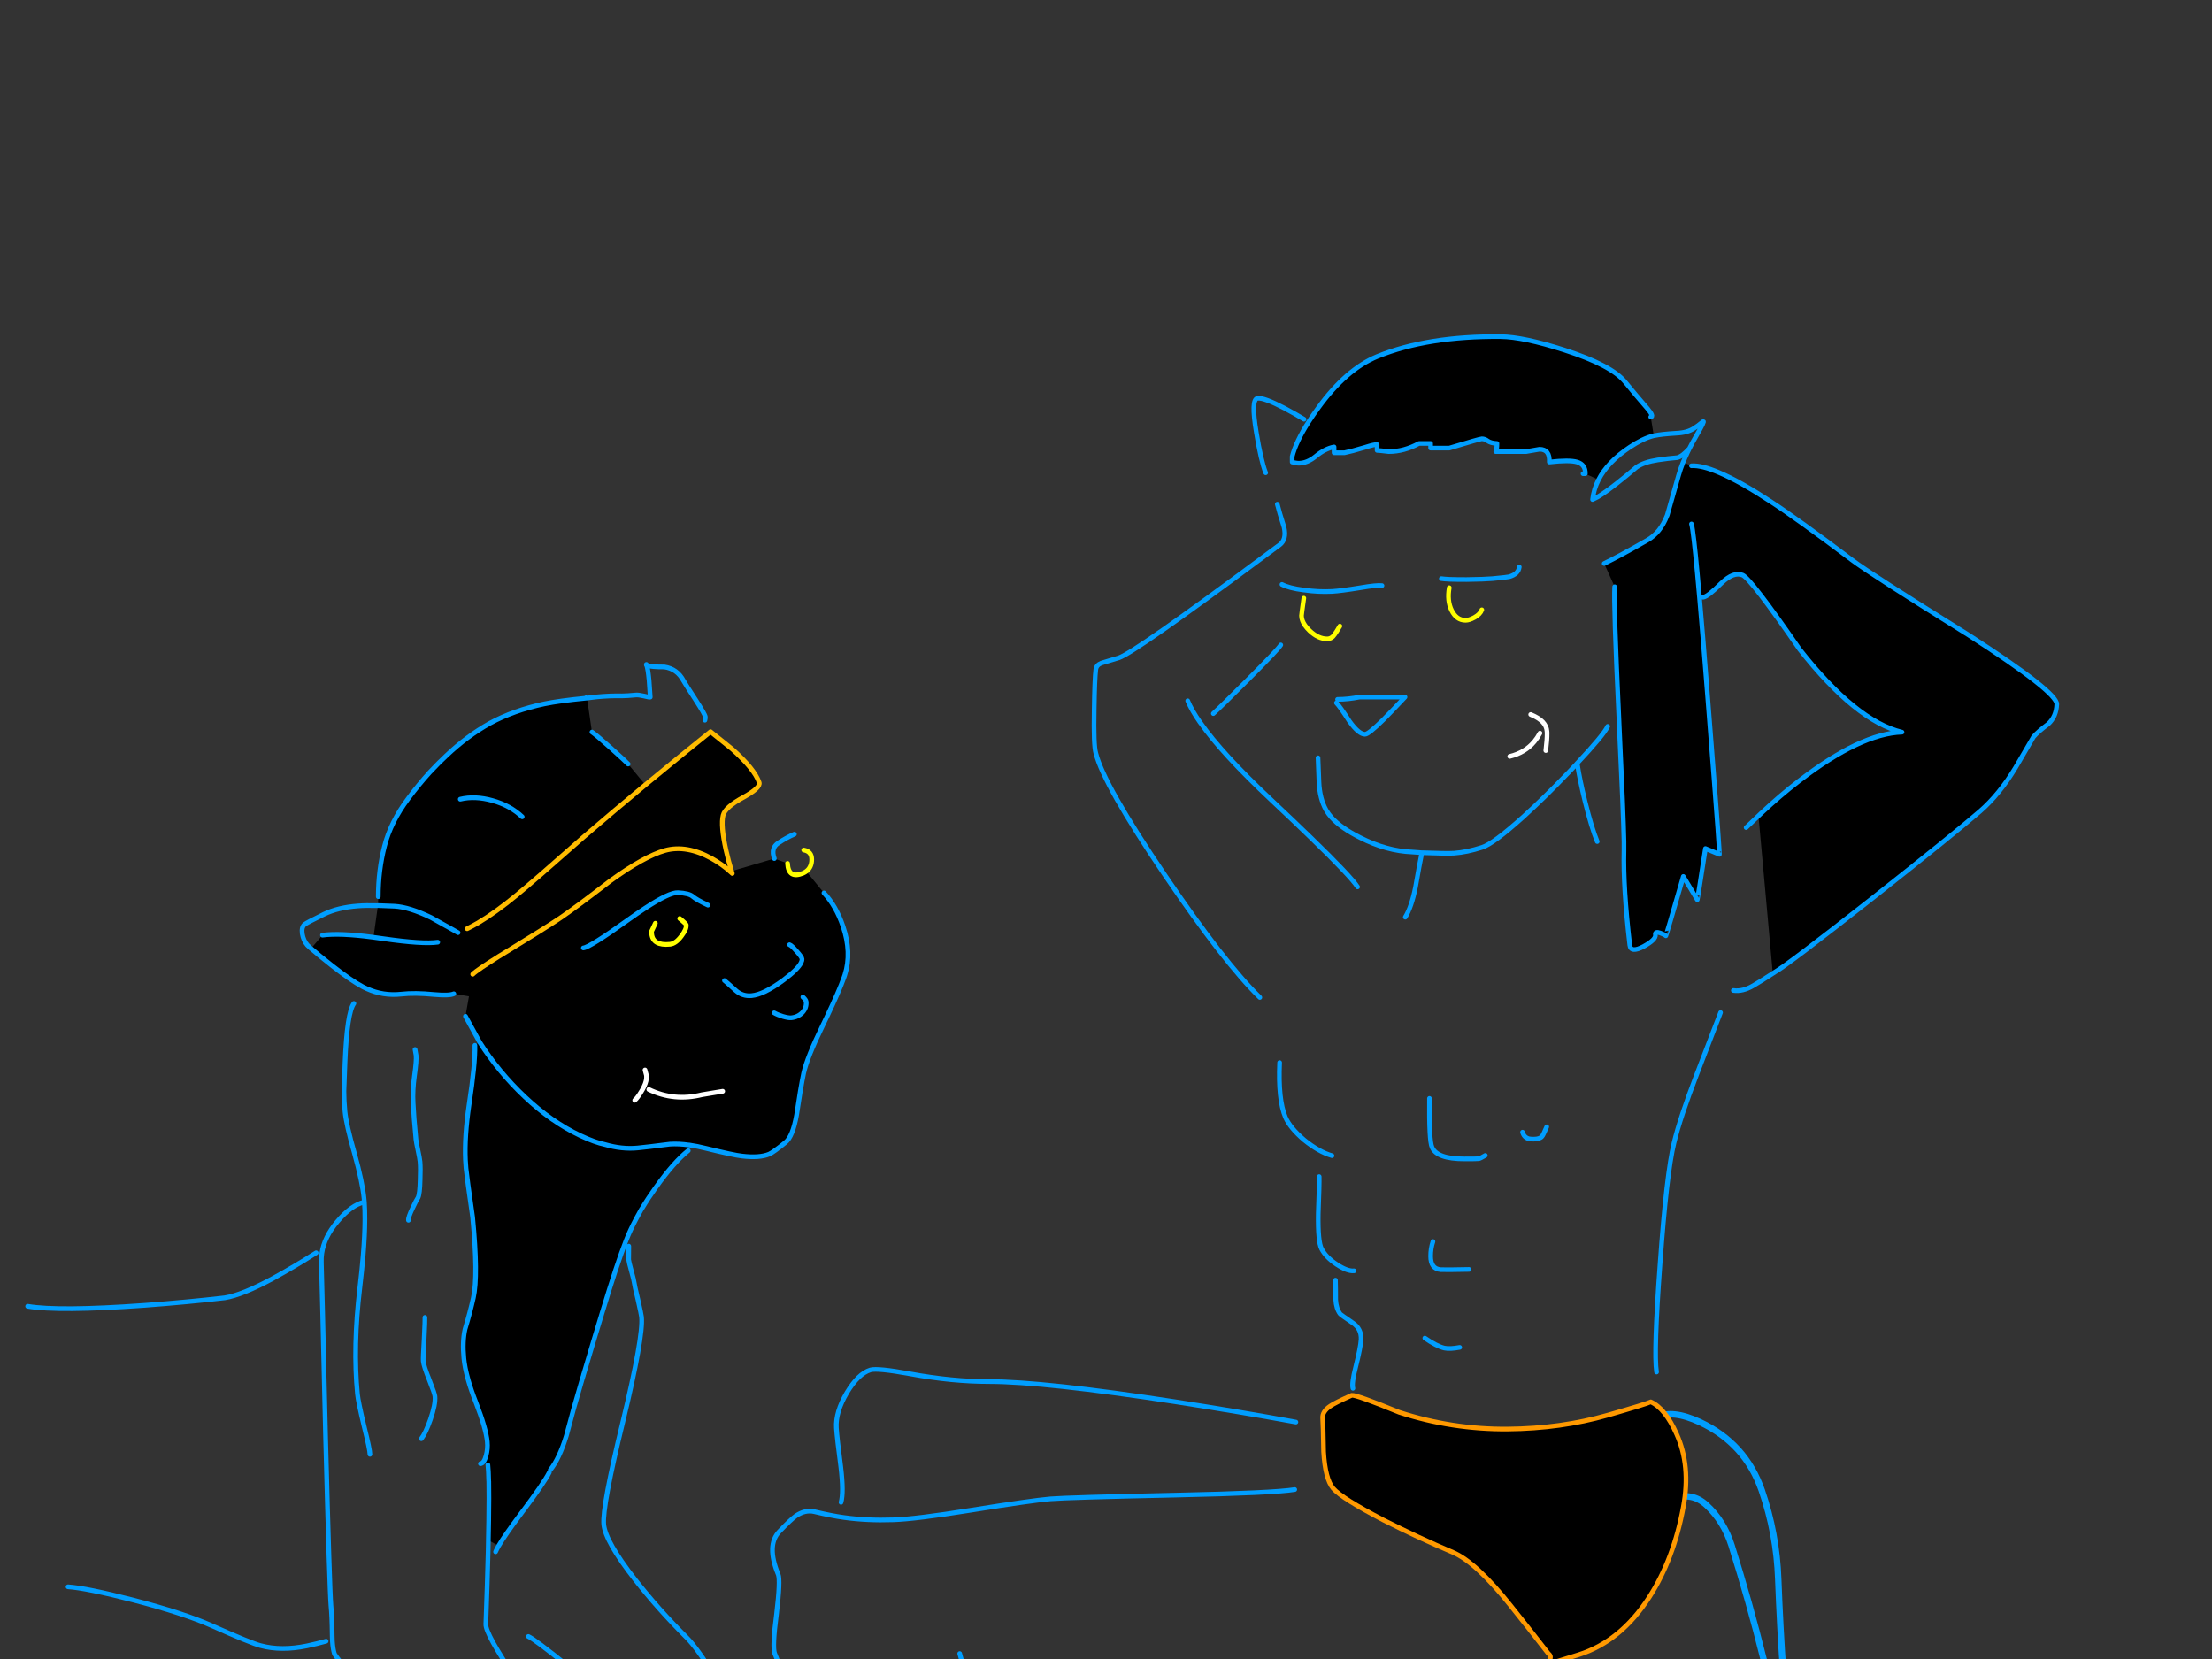 <?xml version="1.0" encoding="utf-8"?>
<svg id="EdithAnim13" image-rendering="inherit" baseProfile="basic" version="1.1" x="0px" y="0px" width="800" height="600" xmlns="http://www.w3.org/2000/svg" xmlns:xlink="http://www.w3.org/1999/xlink">
  <rect width="100%" height="100%" fill="#333333" stroke="none"/>
  <g id="22_Avatarf99r1" overflow="visible">
    <g id="Avatar-Manf0r1">
      <g id="Tailf0r1">
        <path id="Layer3_0_1_STROKES" stroke="#009EFF" stroke-width="2.316" stroke-linejoin="round" stroke-linecap="round" fill="none" d="M644.944,605.172 Q643.772,588.161 643.124,571.141 642.544,554.636 637.18,539.049 631.284,522.072 614.863,514.352 594.907,505.049 592.022,525.86 591.601,528.892 593.583,531.552 598.271,537.945 604.936,542.036 611.901,539.492 617.14,544.295 623.448,550.126 626.226,558.87 632.717,579.506 637.887,600.314 639.349,606.136 638.369,612.044" test="Tail_2.3242325232423263e+312.3242325232423263e+31_2.3242325232423263e+312.3242325232423263e+31_2.3242325232423263e+312.3242325232423263e+31_2.3242325232423263e+312.3242325232423263e+31_2.3242325232423263e+312.3242325232423263e+31_2.3242325232423263e+312.3242325232423263e+31_2.3242325232423263e+312.3242325232423263e+31_2.3242325232423263e+312.3242325232423263e+31_2.3242325232423263e+312.3242325232423263e+31_2.3242325232423263e+312.3242325232423263e+31_2.3242325232423263e+312.3242325232423263e+31_2.3242325232423263e+312.3242325232423263e+31_2.3242325232423263e+312.3242325232423263e+31_2.3242325232423263e+312.3242325232423263e+31_1"/>
      </g>
      <path fill="#000" stroke="none" d="M606.353,518.601 Q602.23,509.345 597.012,507 595.834,507.662 581.529,511.785 564.53,516.666 545.26,516.834 525.232,517.003 506.046,510.775 490.647,504.464 488.88,504.633 482.821,507.325 481.138,508.503 478.108,510.523 478.361,513.048 478.529,514.899 478.697,525.081 479.286,534.927 482.148,538.293 485.261,541.911 500.324,549.737 512.778,556.048 525.485,561.434 533.816,564.968 546.354,580.704 552.749,588.698 559.986,598.039 561.501,599.217 559.986,600.9 558.808,602.162 558.976,602.162 L570.926,598.46 Q586.157,593.663 596.507,577.591 605.343,563.79 608.793,545.025 611.57,530.13 606.353,518.601 M611.739,168.453 L608.709,167.191 Q608.665,167.297 608.625,167.359 607.713,169.689 607.11,171.819 605.511,177.541 602.987,186.293 602.93,186.446 602.819,186.545 600.513,192.672 595.75,195.381 585.736,201.103 580.182,203.796 L583.969,212.211 Q583.548,218.354 585.484,259.504 585.554,261.022 585.568,262.449 587.138,294.603 587.335,304.356 587.333,304.419 587.335,304.44 587.364,306.695 587.335,307.722 586.998,320.933 589.439,341.802 589.775,344.748 594.404,342.307 599.032,339.783 598.695,338.016 598.527,336.753 600.462,337.426 602.061,338.016 602.482,338.436 602.566,338.52 608.793,316.978 L613.842,325.393 Q613.926,325.477 616.788,306.88 L621.837,308.984 Q621.934,309.083 621.247,300.148 621.284,300.128 621.247,300.064 620.288,286.327 617.545,251.425 615.88,230.098 614.6,216.082 613.014,197.347 612.159,191.679 611.92,190.026 611.739,189.491 611.92,190.026 612.159,191.679 613.014,197.347 614.6,216.082 L615.946,215.998 Q617.629,215.83 622.594,210.865 626.97,206.657 630.252,208.004 633.197,209.266 650.868,234.848 671.233,260.766 687.894,264.805 672.916,265.31 650.7,282.392 643.8,287.694 636.984,294.089 L635.974,295.015 Q637.172,307.806 641.107,351.564 L642.033,351.48 Q646.408,349.039 677.039,324.972 706.576,301.663 716.085,293.416 723.153,287.273 728.959,277.596 731.905,272.631 735.439,266.488 737.122,264.553 740.74,261.86 743.686,259.167 743.854,254.707 744.022,250.331 712.045,229.714 676.618,207.667 669.802,202.534 649.774,187.471 640.434,181.412 629.306,174.117 621.752,170.894 615.476,168.223 611.739,168.453 M551.908,163.32 Q554.432,162.899 556.789,162.479 560.575,162.479 560.323,167.107 567.56,166.265 570.421,167.107 573.45,168.032 573.366,171.314 L578.079,173.502 Q581.387,167.07 589.439,161.721 594.067,158.608 598.022,157.598 598.084,157.584 598.106,157.514 L597.012,150.782 Q598.275,150.698 595.834,147.752 591.374,142.619 587.756,138.159 582.875,132.1 565.877,126.631 550.982,121.834 542.736,121.75 516.312,121.498 498.136,128.903 486.86,133.531 476.762,147.5 474.826,150.147 473.228,152.549 468.715,159.702 467.337,165.087 L467.337,167.107 Q467.505,167.107 468.263,167.359 469.104,167.528 469.693,167.528 472.723,167.528 475.752,165.087 479.202,162.226 482.484,161.637 L482.484,163.741 486.271,163.741 Q488.795,163.236 493.592,161.805 497.295,160.627 498.052,160.796 L498.052,162.899 Q498.893,162.899 502.259,163.32 507.813,163.32 513.199,160.375 L517.406,160.375 517.406,162.058 524.138,162.058 Q535.246,158.692 535.919,158.692 537.013,158.692 538.023,159.449 539.201,160.291 541.389,160.375 541.389,162.479 540.968,163.32 L551.908,163.32Z" test="Avatar Man" stroke-width="1.683"/>
      <path id="Layer2_0_1_STROKES" stroke="#009EFF" stroke-width="1.683" stroke-linejoin="round" stroke-linecap="round" fill="none" d="M573.366,171.314 Q573.45,168.032 570.421,167.107 567.56,166.265 560.323,167.107 560.575,162.479 556.789,162.479 554.432,162.899 551.908,163.32 L540.968,163.32 Q541.389,162.479 541.389,160.375 539.201,160.291 538.023,159.449 537.013,158.692 535.919,158.692 535.246,158.692 524.138,162.058 L517.406,162.058 517.406,160.375 513.199,160.375 Q507.813,163.32 502.259,163.32 498.893,162.899 498.052,162.899 L498.052,160.796 Q497.295,160.627 493.592,161.805 488.795,163.236 486.271,163.741 L482.484,163.741 482.484,161.637 Q479.202,162.226 475.752,165.087 472.723,167.528 469.693,167.528 469.104,167.528 468.263,167.359 467.505,167.107 467.337,167.107 L467.337,165.087 Q468.715,159.702 473.27,152.591 474.826,150.147 476.762,147.5 486.86,133.531 498.136,128.903 516.312,121.498 542.736,121.75 550.982,121.834 565.877,126.631 582.875,132.1 587.756,138.159 591.374,142.619 595.834,147.752 598.275,150.698 597.012,150.782 M598.148,157.556 Q598.211,157.563 598.275,157.556 600.819,156.994 606.269,156.672 610.224,156.504 612.664,154.905 614.011,154.064 615.946,152.465 616.703,152.044 613.59,157.43 612.159,159.87 610.981,162.226 610.261,163.642 609.677,165.003 609.537,165.284 609.424,165.55 609.179,166.075 608.962,166.602 608.83,166.898 608.709,167.191 M611.739,168.453 Q615.476,168.223 621.794,170.936 629.306,174.117 640.434,181.412 649.774,187.471 669.802,202.534 676.618,207.667 712.045,229.714 744.022,250.331 743.854,254.707 743.686,259.167 740.74,261.86 737.122,264.553 735.439,266.488 731.905,272.631 728.959,277.596 723.153,287.273 716.085,293.416 706.576,301.663 677.039,324.972 646.408,349.039 642.033,351.48 641.597,351.764 641.191,352.026 636.293,355.204 634.122,356.444 630.252,358.716 626.886,358.212 M610.981,162.226 Q609.67,163.663 608.583,164.498 607.484,165.299 606.605,165.508 603.408,165.76 599.537,166.349 594.572,167.107 591.879,168.958 588.261,172.072 584.811,174.764 580.519,178.13 577.826,179.729 L575.975,180.655 Q576.38,176.942 578.121,173.544 M572.525,171.314 L573.366,171.314 M578.121,173.544 Q581.387,167.07 589.439,161.721 594.067,158.608 598.022,157.598 598.084,157.584 598.148,157.556 M608.709,167.191 Q608.665,167.297 608.625,167.401 607.713,169.689 607.11,171.819 605.511,177.541 602.987,186.293 602.93,186.446 602.861,186.588 600.513,192.672 595.75,195.381 585.736,201.103 580.182,203.796 M583.969,212.211 Q583.548,218.354 585.484,259.504 585.554,261.022 585.61,262.491 587.138,294.603 587.335,304.356 587.333,304.419 587.335,304.482 587.364,306.695 587.335,307.722 586.998,320.933 589.439,341.802 589.775,344.748 594.404,342.307 599.032,339.783 598.695,338.016 598.527,336.753 600.462,337.426 602.061,338.016 602.482,338.436 602.566,338.52 608.793,316.978 L613.842,325.393 Q613.926,325.477 616.788,306.88 L621.837,308.984 Q621.934,309.083 621.29,300.19 621.284,300.128 621.29,300.064 620.288,286.327 617.545,251.425 615.88,230.098 614.642,216.082 613.014,197.347 612.159,191.679 611.92,190.026 611.739,189.491 M635.974,295.057 L636.984,294.089 Q643.8,287.694 650.7,282.392 672.916,265.31 687.894,264.805 671.233,260.766 650.868,234.848 633.197,209.266 630.252,208.004 626.97,206.657 622.594,210.865 617.629,215.83 615.946,215.998 M521.277,209.266 Q522.258,209.424 524.307,209.518 526.643,209.603 530.365,209.603 536.929,209.518 539.79,209.266 545.092,208.761 545.765,208.593 549.131,207.667 549.468,205.058 M570.505,276.586 Q571.347,282.056 573.282,289.966 575.638,299.475 577.658,304.356 M476.678,274.061 Q476.678,274.146 477.014,282.729 477.267,288.872 479.623,292.995 480.38,294.318 481.516,295.604 484.963,299.453 491.909,302.925 501.502,307.806 510.759,308.142 L514.167,308.395 514.293,308.395 Q523.213,308.731 525.906,308.563 530.534,308.226 536.004,306.459 540.043,305.197 550.898,295.436 558.613,288.428 566.802,279.868 566.908,279.765 567.013,279.657 567.077,279.597 567.139,279.531 567.225,279.45 567.307,279.363 568.6,277.991 569.916,276.586 570.002,276.495 570.084,276.418 570.118,276.369 570.168,276.334 570.182,276.285 570.21,276.249 580.118,265.685 581.445,262.701 M514.125,308.984 Q513.367,312.602 511.937,320.849 510.506,328.002 508.234,331.704 M631.514,299.307 L635.974,295.057 M622.257,366.206 Q622.173,366.374 613.674,388.506 607.615,404.242 605.427,413.33 602.734,424.353 600.378,457.172 598.022,489.149 599.116,496.218 M550.646,409.459 Q551.151,411.31 552.834,411.815 553.338,411.983 554.685,411.983 556.873,411.983 557.714,410.974 558.051,410.637 559.397,407.523 M516.986,397.257 Q516.817,412.572 517.911,414.929 519.678,419.136 529.608,419.136 534.405,419.136 534.825,419.052 535.33,418.968 537.182,417.874 M518.248,449.009 Q517.406,451.534 517.406,454.311 517.406,458.939 521.109,459.192 523.549,459.276 531.291,459.107 M515.303,483.932 Q519.594,486.877 522.371,487.55 524.391,487.971 527.925,487.298 M558.303,602.667 Q551.992,605.613 535.078,608.81 517.995,612.008 499.819,613.607 484.083,615.037 447.057,614.28 419.119,613.775 403.047,612.765 390.676,612.008 365.6,609.399 359.373,608.726 354.744,609.736 351.463,610.493 350.453,609.82 M471.629,151.623 Q468.431,149.688 464.644,147.668 457.071,143.713 454.799,144.05 452.358,144.386 454.378,156.42 456.061,166.686 457.744,170.978 M461.952,182.338 Q462.625,185.115 464.392,190.669 465.402,195.129 462.793,197.064 459.58,199.459 456.524,201.693 L456.482,201.735 Q410.568,235.827 404.73,237.877 399.596,239.392 398.334,239.812 396.567,240.486 396.315,242.085 395.894,245.366 395.725,256.642 395.473,269.602 396.315,272.379 399.176,283.823 421.223,316.389 442.849,348.282 455.64,360.736 M463.635,211.37 Q466.243,212.716 471.46,213.389 471.673,213.421 471.881,213.431 476.806,214.137 481.727,213.894 484.84,213.726 492.077,212.548 497.968,211.538 499.819,211.79 M463.214,233.249 Q462.204,234.932 451.349,245.787 441.503,255.633 438.81,258.073 M483.746,252.94 Q487.533,252.94 491.741,252.098 L508.15,252.098 Q503.101,257.484 500.24,260.345 494.938,265.562 493.676,265.562 491.404,265.562 488.038,260.85 484.588,255.464 483.326,254.202 M429.554,253.445 Q430.998,256.934 434.098,261.355 434.132,261.404 434.182,261.439 441.897,272.503 459.848,289.377 468.187,297.208 474.322,303.177 488.518,316.948 490.983,320.765 M462.793,384.298 Q462.204,397.678 464.897,404.073 466.58,407.944 471.713,412.32 477.014,416.612 481.727,417.958 M477.099,425.532 Q477.183,428.14 476.762,438.911 476.594,449.009 477.94,451.618 479.539,454.732 483.494,457.34 487.365,459.865 489.721,459.612 M482.989,462.978 Q483.073,465.755 483.073,470.047 483.241,473.245 484.672,475.18 484.84,475.432 489.384,478.546 492.414,480.65 492.246,484.437 492.077,487.298 490.31,494.366 488.795,500.257 489.3,502.108 M468.684,514.31 Q448.992,510.691 425.178,506.989 377.633,499.668 357.69,499.668 344.394,499.668 329.247,496.891 317.298,494.703 314.773,495.46 310.397,496.807 306.274,503.707 302.151,510.691 302.487,516.414 302.74,520.284 304.086,530.551 305.18,539.723 304.17,543.342 M468.263,538.713 Q460.521,539.976 424.841,540.733 386.132,541.574 379.905,542.079 373.005,542.668 351.042,546.203 331.098,549.4 323.104,549.653 313.595,549.989 305.18,548.811 300.804,548.222 294.493,546.708 291.211,545.95 287.845,548.222 286.078,549.484 281.871,553.86 277.074,558.825 281.45,569.428 282.291,571.532 280.861,583.565 279.262,595.683 280.188,598.039 L283.133,605.192 Q286.415,614.196 287.761,623.705 M347.087,598.039 Q348.265,601.826 350.453,612.681 352.809,624.294 352.557,626.65" test="Avatar Man"/>
      <path id="Layer2_0_2_STROKES" stroke="#FF0" stroke-width="1.683" stroke-linejoin="round" stroke-linecap="round" fill="none" d="M524.138,212.548 Q523.297,217.26 524.98,220.71 526.747,224.329 530.029,224.329 531.375,224.329 533.227,223.319 535.33,222.141 535.919,220.542 M471.545,216.335 Q470.703,222.225 470.703,222.646 470.703,224.357 471.965,226.18 472.637,227.133 473.648,228.116 476.762,231.061 479.96,231.061 481.643,231.061 482.737,229.378 483.41,228.452 484.588,226.433" test="Avatar Man"/>
      <path id="Layer2_0_3_STROKES" stroke="#FFF" stroke-width="1.683" stroke-linejoin="round" stroke-linecap="round" fill="none" d="M553.591,258.41 Q559.229,260.682 559.481,264.468 559.498,264.707 559.523,264.973 559.518,265.037 559.523,265.1 L559.523,265.226 Q559.555,267.415 559.061,271.453 M546.017,273.557 Q551.563,272.234 554.937,268.171 556.068,266.811 556.957,265.142" test="Avatar Man"/>
      <path id="Layer2_0_4_STROKES" stroke="#F90" stroke-width="1.683" stroke-linejoin="round" stroke-linecap="round" fill="none" d="M488.88,504.633 Q490.647,504.464 506.046,510.775 525.232,517.003 545.26,516.834 564.53,516.666 581.529,511.785 595.834,507.662 597.012,507 602.23,509.345 606.353,518.601 611.57,530.13 608.793,545.025 605.343,563.79 596.507,577.591 586.157,593.663 570.926,598.46 L558.976,602.162 Q558.808,602.162 559.986,600.9 561.501,599.217 559.986,598.039 552.749,588.698 546.354,580.704 533.816,564.968 525.485,561.434 512.778,556.048 500.324,549.737 485.261,541.911 482.148,538.293 479.286,534.927 478.697,525.081 478.529,514.899 478.361,513.048 478.108,510.523 481.138,508.503 482.821,507.325 488.88,504.633Z" test="Avatar Man"/>
    </g>
    <g id="Avatar-Lady">
      <path fill="#000" stroke="none" d="M249.147,414.063 Q245.419,413.578 242.284,413.787 234.098,414.837 230.627,415.173 224.956,415.722 218.801,413.926 215.139,413.17 209.857,410.691 199.379,405.725 189.786,396.657 180.312,387.705 173.43,376.881 L171.751,378.069 Q171.942,384.459 169.644,399.548 167.948,411.019 168.33,419.499 168.398,421.078 168.541,422.554 168.836,425.602 170.94,440.265 172.99,461.428 171.197,469.377 170.004,474.705 168.191,480.69 167.17,485.147 167.761,491.242 168.09,494.636 169.261,498.786 L169.269,498.871 Q170.348,502.711 172.129,507.224 175.772,516.612 176.24,521.437 176.486,523.976 175.792,526.521 175.411,527.883 174.88,528.575 L176.451,529.79 Q176.675,531.716 176.746,535.486 176.754,535.675 176.779,535.825 176.882,541.032 176.745,549.584 L176.753,549.669 Q176.705,553.09 176.612,557.031 L180.312,559.065 Q182.597,555.207 188.489,547.336 196.74,536.369 198.673,532.507 L199.014,531.62 Q202.294,527.543 204.824,519.266 207.701,508.392 209.77,501.527 210.221,500.002 210.592,498.542 210.796,498.022 210.917,497.485 210.998,497.372 210.977,497.223 211.049,497.158 211.045,497.046 L211.045,497.046 Q215.141,483.366 217.774,474.777 223.212,456.819 226.436,448.646 227.918,444.835 230.04,440.863 230.884,439.257 231.776,437.619 L231.997,437.256 232.074,437.163 Q234.391,433.352 237.218,429.402 243.762,420.224 248.92,416.135 L249.147,414.063 M214.093,264.769 L212.303,252.468 211.88,252.509 Q202.399,253.427 196.869,254.561 185.734,256.921 177.13,261.6 168.865,266.245 161.43,273.288 158.612,275.925 155.895,278.78 155.897,278.821 155.819,278.873 155.629,279.107 155.352,279.346 151.343,283.815 147.638,288.808 141.282,297.285 139.055,306.045 136.819,314.721 136.806,324.292 L136.687,327.465 Q139.398,327.566 142.694,327.737 148.109,328.067 155.908,331.84 156.312,332.056 161.509,334.972 161.558,334.984 161.594,334.963 163.358,336.008 165.665,337.303 163.358,336.008 161.594,334.963 161.558,334.984 161.509,334.972 156.312,332.056 155.908,331.84 148.109,328.067 142.694,327.737 139.398,327.566 136.687,327.465 L135.068,338.985 Q136.829,339.203 138.706,339.488 152.916,341.529 158.309,340.75 152.916,341.529 138.706,339.488 136.829,339.203 135.068,338.985 134.895,338.956 134.722,338.934 122.937,337.377 116.623,338.209 L112.478,343.054 Q114.805,345.06 119.991,349.161 126.889,354.577 131.163,356.88 131.99,357.276 132.684,357.587 138.582,360.262 145.177,359.538 149.993,358.986 156.981,359.676 162.497,360.167 164.133,359.411 L169.605,360.333 168.339,367.548 173.32,376.635 Q173.407,376.774 173.43,376.881 180.312,387.705 189.786,396.657 199.379,405.725 209.857,410.691 215.139,413.17 218.801,413.926 224.956,415.722 230.627,415.173 234.098,414.837 242.284,413.787 245.419,413.578 249.147,414.063 L249.231,414.054 Q252.147,414.5 255.422,415.335 265.4,417.786 268.335,418.099 274.646,418.855 278.179,417.402 279.815,416.646 284.091,413.155 286.704,411.023 288.09,403.284 289.534,393.489 290.642,388.169 291.887,382.495 297.516,370.927 298.258,369.396 298.939,367.97 303.552,358.273 305.229,353.518 305.413,353.005 305.562,352.546 308.117,344.523 304.888,335.01 302.381,327.648 297.995,322.946 L291.596,315.107 Q291.084,315.512 290.384,315.823 285.122,317.956 284.827,312.26 L280.043,310.502 264.593,315.074 Q264.712,315.497 264.844,315.904 264.599,315.663 264.287,315.446 261.537,312.814 257.397,310.474 248.282,305.461 240.54,307.578 233.053,309.671 220.755,318.552 208.998,327.617 203.053,331.631 202.258,332.243 201.535,332.718 197.524,335.413 183.085,344.246 181.635,345.138 180.338,345.879 176.585,348.286 174.225,349.803 171.74,351.573 170.967,352.34 171.74,351.573 174.225,349.803 176.585,348.286 180.338,345.879 181.635,345.138 183.085,344.246 197.524,335.413 201.535,332.718 202.258,332.243 203.053,331.631 208.998,327.617 220.755,318.552 233.053,309.671 240.54,307.578 248.282,305.461 257.397,310.474 261.537,312.814 264.287,315.446 L264.593,315.074 Q264.528,314.869 264.467,314.659 263.452,311.357 262.577,307.494 260.599,298.543 261.524,294.865 262.261,291.888 269.085,288.237 275.163,284.828 274.559,283.007 272.891,278.128 264.755,270.884 L256.972,264.631 Q244.632,274.558 233.37,283.836 221.591,293.651 211.021,302.748 193.235,318.484 186.745,323.812 179.14,330.066 172.921,333.695 170.856,334.946 168.945,335.875 170.856,334.946 172.921,333.695 179.14,330.066 186.745,323.812 193.235,318.484 211.021,302.748 221.591,293.651 233.37,283.836 L227.174,276.319 Q226.313,275.377 221.165,270.749 215.554,265.739 214.093,264.769 M250.525,324.213 Q249.217,323.058 245.181,322.85 242.123,322.694 233.41,328.348 230.616,330.201 227.244,332.62 213.343,342.596 210.973,342.826 213.343,342.596 227.244,332.62 230.616,330.201 233.41,328.348 242.123,322.694 245.181,322.85 249.217,323.058 250.525,324.213 251.833,325.367 256.041,327.352 251.833,325.367 250.525,324.213 M246.444,338.535 Q248.339,336.045 248.192,334.521 248.151,334.098 245.829,332.187 248.151,334.098 248.192,334.521 248.339,336.045 246.444,338.535 244.405,341.296 242.288,341.501 236.109,342.1 235.683,337.698 235.617,337.021 235.677,336.759 235.882,336.226 237.023,333.894 235.882,336.226 235.677,336.759 235.617,337.021 235.683,337.698 236.109,342.1 242.288,341.501 244.405,341.296 246.444,338.535 M232.837,393 Q232.52,393.851 231.977,394.707 230.505,397.156 229.555,397.932 230.505,397.156 231.977,394.707 232.52,393.851 232.837,393 233.99,390.788 233.814,388.975 L233.279,386.976 233.814,388.975 Q233.99,390.788 232.837,393 M271.858,360.083 Q274.001,359.876 276.746,358.499 279.718,357.116 283.359,354.441 288.552,350.544 289.674,348.19 290.111,347.402 290.051,346.786 289.986,346.109 288.071,343.987 286.241,341.857 285.54,341.669 286.241,341.857 288.071,343.987 289.986,346.109 290.051,346.786 290.111,347.402 289.674,348.19 288.552,350.544 283.359,354.441 279.718,357.116 276.746,358.499 274.001,359.876 271.858,360.083 268.557,360.403 266.126,358.246 262.286,354.773 262.016,354.628 262.286,354.773 266.126,358.246 268.557,360.403 271.858,360.083 M291.552,362.277 Q291.486,361.6 290.364,360.598 291.486,361.6 291.552,362.277 291.658,363.377 291.325,364.35 290.992,365.322 290.22,366.166 288.589,367.861 286.135,368.099 285.203,368.189 283.183,367.616 281.247,367.035 279.98,366.303 281.247,367.035 283.183,367.616 285.203,368.189 286.135,368.099 288.589,367.861 290.22,366.166 290.992,365.322 291.325,364.35 291.658,363.377 291.552,362.277 M253.883,395.917 Q257.583,395.302 261.367,394.679 257.583,395.302 253.883,395.917 243.788,398.433 234.645,394.021 243.788,398.433 253.883,395.917 M188.864,295.41 Q184.535,291.301 178.126,289.529 171.802,287.749 166.458,289.036 171.802,287.749 178.126,289.529 184.535,291.301 188.864,295.41Z" test="Avatar Lady" stroke-width="1.701"/>
      <path id="Layer1_0_1_STROKES" stroke="#009EFF" stroke-width="1.701" stroke-linejoin="round" stroke-linecap="round" fill="none" d="M280.043,310.502 Q278.641,306.622 281.626,304.795 284.517,302.891 287.305,301.681 M254.946,260.47 Q255.126,259.684 255.085,259.26 255.003,258.414 251.685,253.267 247.768,247.238 247.146,246.102 244.857,241.881 240.264,241.215 235.567,241.243 233.885,240.636 234.346,241.873 234.748,246.021 L235.169,252.132 Q234.924,252.242 232.996,251.745 230.899,251.265 229.967,251.355 226.666,251.675 224.872,251.677 220.59,251.58 215.85,252.039 L212.303,252.468 M214.093,264.769 Q215.554,265.739 221.165,270.749 226.313,275.377 227.174,276.319 M233.885,240.636 Q233.873,240.552 233.792,240.56 L233.767,240.306 Q233.867,240.466 233.885,240.636Z M211.88,252.509 Q211.863,252.339 211.948,252.331 212.126,252.48 212.303,252.468 L211.88,252.509 Q202.399,253.427 196.869,254.561 185.734,256.921 177.13,261.6 168.865,266.245 161.43,273.288 158.612,275.925 155.937,278.776 155.897,278.821 155.861,278.869 155.629,279.107 155.394,279.342 151.343,283.815 147.638,288.808 141.282,297.285 139.055,306.045 136.819,314.721 136.806,324.292 M136.691,327.507 Q139.398,327.566 142.694,327.737 148.109,328.067 155.908,331.84 156.312,332.056 161.509,334.972 161.558,334.984 161.598,335.006 163.358,336.008 165.665,337.303 M256.041,327.352 Q251.833,325.367 250.525,324.213 249.217,323.058 245.181,322.85 242.123,322.694 233.414,328.391 230.616,330.201 227.244,332.62 213.343,342.596 210.973,342.826 M262.016,354.628 Q262.286,354.773 266.126,358.246 268.557,360.403 271.858,360.083 274.001,359.876 276.792,358.537 279.718,357.116 283.359,354.441 288.552,350.544 289.717,348.185 290.111,347.402 290.051,346.786 289.986,346.109 288.071,343.987 286.241,341.857 285.54,341.669 M297.995,322.946 Q302.381,327.648 304.888,335.01 308.117,344.523 305.562,352.546 305.413,353.005 305.229,353.518 303.552,358.273 298.939,367.97 298.258,369.396 297.516,370.927 291.887,382.495 290.642,388.169 289.534,393.489 288.09,403.284 286.704,411.023 284.091,413.155 279.815,416.646 278.179,417.402 274.646,418.855 268.335,418.099 265.4,417.786 255.422,415.335 252.147,414.5 249.235,414.097 L249.151,414.105 M248.92,416.135 Q243.762,420.224 237.218,429.402 234.391,433.352 232.116,437.159 L232.04,437.252 231.819,437.615 Q230.884,439.257 230.04,440.863 227.918,444.835 226.436,448.646 223.212,456.819 217.774,474.777 215.141,483.366 211.087,497.042 L211.049,497.088 Q211.049,497.158 211.019,497.219 210.998,497.372 210.963,497.524 210.796,498.022 210.634,498.538 210.221,500.002 209.77,501.527 207.701,508.392 204.824,519.266 202.294,527.543 199.014,531.62 M198.673,532.507 Q196.74,536.369 188.489,547.336 182.597,555.207 180.316,559.107 179.596,560.372 179.239,561.22 M279.98,366.303 Q281.247,367.035 283.183,367.616 285.203,368.189 286.135,368.099 288.589,367.861 290.22,366.166 290.992,365.322 291.325,364.35 291.658,363.377 291.552,362.277 291.486,361.6 290.364,360.598 M249.151,414.105 Q245.419,413.578 242.284,413.787 234.098,414.837 230.627,415.173 224.956,415.722 218.801,413.926 215.139,413.17 209.857,410.691 199.379,405.725 189.786,396.657 180.312,387.705 173.476,376.919 M171.751,378.069 Q171.942,384.459 169.644,399.548 167.948,411.019 168.33,419.499 168.398,421.078 168.541,422.554 168.836,425.602 170.94,440.265 172.99,461.428 171.197,469.377 170.004,474.705 168.191,480.69 167.17,485.147 167.761,491.242 168.09,494.636 169.265,498.829 L169.269,498.871 Q170.348,502.711 172.129,507.224 175.772,516.612 176.24,521.437 176.486,523.976 175.792,526.521 175.411,527.883 174.885,528.617 M176.451,529.79 Q176.675,531.716 176.75,535.528 176.754,535.675 176.779,535.825 176.882,541.032 176.749,549.627 L176.753,549.669 Q176.705,553.09 176.612,557.031 M227.403,450.688 L227.362,455.563 Q227.444,456.409 228.365,459.738 229.286,463.066 229.368,463.913 229.45,464.759 230.736,470.103 231.938,475.455 232.02,476.302 232.709,483.412 225.268,514.209 217.743,545.015 218.358,551.364 218.956,557.543 229.686,571.286 238.073,582.008 248.382,592.288 255.849,599.682 274.931,635.258 275.038,636.359 275.74,636.547 276.349,636.659 276.376,636.058 M191.093,591.857 Q193.324,592.837 205.37,602.521 218.268,613.063 218.506,615.518 218.801,618.565 241.117,631.954 263.433,645.344 263.761,648.73 263.86,649.745 264.19,649.628 264.521,649.51 264.537,649.68 L265.157,649.022 M188.864,295.41 Q184.535,291.301 178.126,289.529 171.802,287.749 166.458,289.036 M136.691,327.507 Q136.607,327.525 136.521,327.523 136.434,327.521 136.352,327.54 132.237,327.434 129.527,327.645 122.231,328.181 117.171,330.637 110.891,333.723 110.178,334.305 108.99,335.274 109.304,337.636 109.72,340.159 111.162,341.814 111.558,342.216 112.288,342.858 112.381,342.931 112.474,343.011 L112.52,343.049 M116.623,338.209 Q122.937,337.377 134.722,338.934 134.895,338.956 135.068,338.985 M112.52,343.049 Q114.805,345.06 119.991,349.161 126.889,354.577 131.205,356.876 131.99,357.276 132.684,357.587 138.582,360.262 145.177,359.538 149.993,358.986 156.981,359.676 162.497,360.167 164.133,359.411 M168.339,367.548 L173.32,376.635 Q173.407,376.774 173.476,376.919 M127.987,362.912 Q125.497,366.315 124.773,384.414 124.459,392.647 124.394,394.618 124.392,398.122 124.769,402.016 125.228,406.756 128.2,417.149 131.087,427.55 131.661,433.475 131.721,434.091 131.784,434.745 131.989,437.569 131.968,441.05 131.945,446.756 131.322,454.228 130.886,459.467 130.157,465.577 127.611,486.928 129.284,504.197 129.555,506.99 131.702,515.925 133.8,524.352 133.786,525.976 M135.068,338.985 Q136.829,339.203 138.706,339.488 152.916,341.529 158.309,340.75 M150.107,379.567 L150.482,381.667 Q150.67,383.614 149.909,388.985 149.156,394.441 149.413,398.859 149.635,403.794 150.438,412.089 150.528,413.021 151.154,415.951 151.788,418.965 151.894,420.066 151.9,420.127 151.907,420.193 152.112,422.469 151.941,426.726 151.833,431.777 151.194,433.121 150.522,434.126 149.321,436.72 148.465,438.469 148.064,439.619 147.662,440.769 147.716,441.319 M153.683,476.457 Q153.748,477.134 153.405,484.173 152.977,491.221 153.075,492.237 153.256,494.099 155.28,499.115 156.258,501.647 156.778,503.114 157.26,504.566 157.301,504.986 157.58,507.864 155.641,513.435 153.9,518.389 152.379,520.33 M131.784,434.745 Q127.017,435.805 121.963,441.848 117.274,447.395 116.401,453.238 116.151,454.942 116.222,456.674 116.408,462.124 117.738,519.072 119.198,574.726 119.688,580.659 120.073,584.638 120.145,591.552 120.164,592.567 120.202,593.469 L120.21,593.554 Q120.404,596.448 120.953,598.138 121.44,599.629 161.402,647.879 201.061,695.646 201.474,699.023 M114.337,453.097 Q106.612,458.032 98.822,462.29 87.701,468.323 81.308,469.369 67.958,470.919 52.35,472.089 21.21,474.336 10.003,472.431 M174.885,528.617 Q174.396,529.305 173.761,529.367 M176.612,557.031 L176.616,557.073 Q176.592,559.032 176.54,561.139 176.259,572.394 175.713,587.451 175.626,590.962 186.299,606.761 199.449,626.079 202.418,632.029 222.686,672.788 224.938,691.624 M24.616,573.891 Q31.325,574.352 48.237,578.695 66.645,583.491 76.828,588.058 90.67,594.236 94.264,595.17 101.721,597.182 111.019,595.256 114.787,594.463 117.947,593.559" test="Avatar Lady"/>
      <path id="Layer1_0_2_STROKES" stroke="#FFBC00" stroke-width="1.701" stroke-linejoin="round" stroke-linecap="round" fill="none" d="M233.412,283.832 Q244.632,274.558 256.972,264.631 L264.755,270.884 Q272.891,278.128 274.559,283.007 275.163,284.828 269.085,288.237 262.261,291.888 261.524,294.865 260.599,298.543 262.577,307.494 263.452,311.357 264.467,314.659 264.528,314.869 264.593,315.074 M168.945,335.875 Q170.856,334.946 172.925,333.738 179.14,330.066 186.745,323.812 193.235,318.484 211.021,302.748 221.591,293.651 233.412,283.832 M264.329,315.442 Q264.599,315.663 264.844,315.904 264.712,315.497 264.593,315.074 M264.329,315.442 Q261.537,312.814 257.397,310.474 248.282,305.461 240.54,307.578 233.053,309.671 220.755,318.552 208.998,327.617 203.1,331.669 202.258,332.243 201.535,332.718 197.524,335.413 183.085,344.246 181.635,345.138 180.342,345.921 176.585,348.286 174.271,349.842 171.74,351.573 170.967,352.34" test="Avatar Lady"/>
      <path id="Layer1_0_3_STROKES" stroke="#FF0" stroke-width="1.701" stroke-linejoin="round" stroke-linecap="round" fill="none" d="M284.827,312.26 Q285.122,317.956 290.384,315.823 291.084,315.512 291.639,315.103 293.576,313.617 293.573,310.815 293.548,307.912 290.681,307.421 M237.023,333.894 Q235.882,336.226 235.677,336.759 235.617,337.021 235.683,337.698 236.109,342.1 242.288,341.501 244.405,341.296 246.444,338.535 248.339,336.045 248.192,334.521 248.151,334.098 245.829,332.187" test="Avatar Lady"/>
      <path id="Layer1_0_4_STROKES" stroke="#FFF" stroke-width="1.701" stroke-linejoin="round" stroke-linecap="round" fill="none" d="M233.279,386.976 L233.814,388.975 Q233.99,390.788 232.883,393.038 232.52,393.851 231.977,394.707 230.505,397.156 229.555,397.932 M234.645,394.021 Q243.788,398.433 253.883,395.917 257.583,395.302 261.367,394.679" test="Avatar Lady"/>
    </g>
  </g>
</svg>